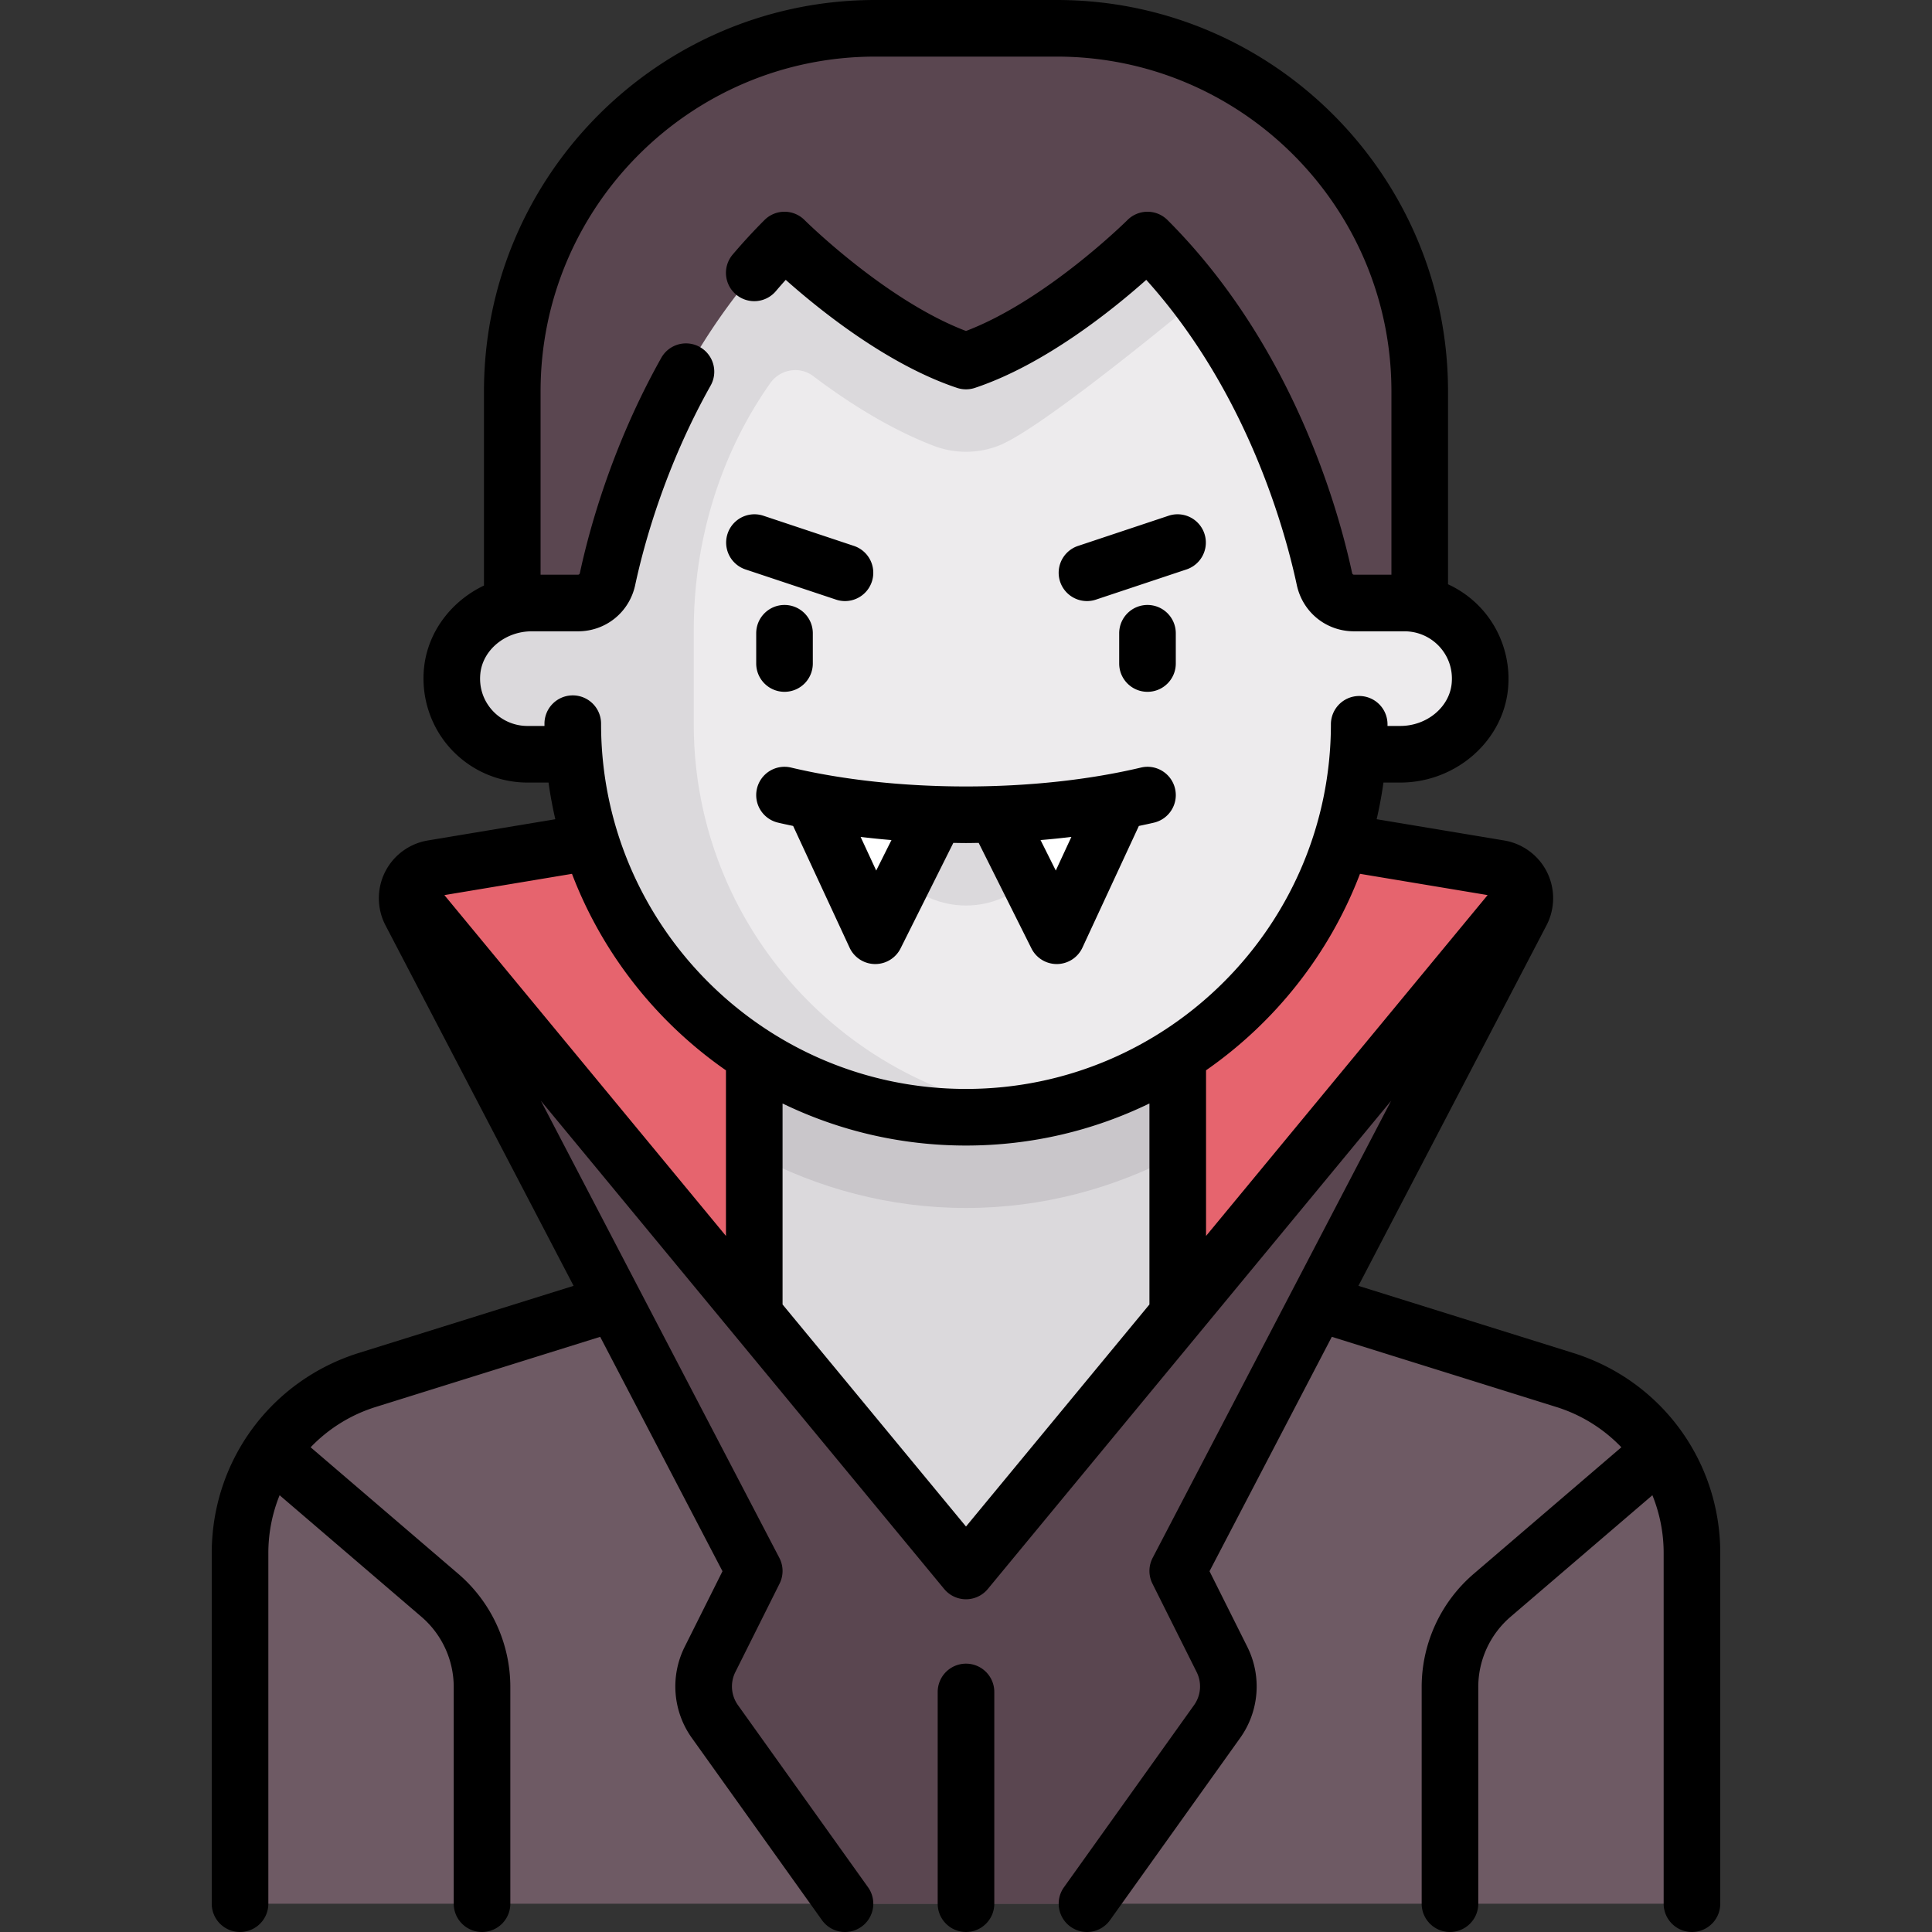 <svg xmlns="http://www.w3.org/2000/svg" xml:space="preserve" viewBox="0 0 512.002 512.002"><rect x="0" y="0" width="512.002" height="512.002" fill="#333333" stroke="none"/><path d="m413.862 366.087-77.522-22.801L256 416.323l-80.339-73.036-77.522 22.801c-20.469 6.02-34.525 24.806-34.525 46.142v92.27h384.774v-92.271c0-21.336-14.057-40.122-34.526-46.142" style="fill:#6e5a64"/><path d="M397.292 230.212 256 207.903l-141.291 22.309c-5.413.855-8.392 6.768-5.857 11.626l91.035 174.484-11.715 23.431a16.03 16.03 0 0 0 1.294 16.488l34.47 48.258h64.129l34.47-48.258a16.03 16.03 0 0 0 1.294-16.488l-11.715-23.431 91.035-174.484c2.535-4.858-.444-10.771-5.857-11.626" style="fill:#5a4650"/><path d="M108.045 237.219 256 416.323l147.955-179.104c-.402-3.402-2.925-6.416-6.664-7.006L256 207.903l-141.291 22.309c-3.739.591-6.262 3.604-6.664 7.007" style="fill:#e6646e"/><path d="m262.181 408.841 59.262-71.738c-5.732-4.46-9.329-11.352-9.329-18.937v-38.119H199.888v38.119c0 7.585-3.597 14.476-9.329 18.937l59.262 71.738c3.205 3.881 9.154 3.881 12.36 0" style="fill:#dbd9dc"/><path d="M199.888 305.953c16.841 8.996 35.939 14.176 56.113 14.176s39.272-5.18 56.113-14.176v-25.905H199.888z" style="fill:#c9c6ca"/><path d="M372.234 159.806H360.21V63.613H151.791v96.194h-12.024c-11.068 0-20.04 8.972-20.04 20.04s8.972 20.04 20.04 20.04h12.429c4.106 53.795 48.958 96.194 103.805 96.194s99.699-42.398 103.805-96.194h12.429c11.068 0 20.04-8.973 20.04-20.04 0-11.068-8.972-20.041-20.041-20.041" style="fill:#edebed"/><path d="M256.001 239.968c-13.282 0-24.048-10.767-24.048-24.048h48.097c-.001 13.281-10.768 24.048-24.049 24.048" style="fill:#dbd9dc"/><path d="M183.855 191.871v-24.854c0-23.153 6.68-45.934 19.896-64.945l.334-.479c2.623-3.742 7.771-4.676 11.419-1.924 9.255 6.983 20.335 14.022 31.907 18.465a23.9 23.9 0 0 0 8.589 1.591c2.949 0 5.838-.535 8.588-1.591 14.332-5.502 71.574-54.522 71.574-54.522H151.791v96.194h-12.024c-11.068 0-20.04 8.972-20.04 20.04s8.972 20.04 20.04 20.04h12.429c4.106 53.795 48.958 96.194 103.805 96.194 5.484 0 10.83-.534 16.083-1.351-49.947-7.707-88.229-50.754-88.229-102.858" style="fill:#dbd9dc"/><path d="M231.952 7.5c-53.126 0-96.194 43.067-96.194 96.194v60.156c3.352-2.525 7.503-4.043 12.024-4.043h5.381a8.005 8.005 0 0 0 7.839-6.353c3.189-14.867 13.626-53.015 41.44-84.069 2.881-3.217 7.871-3.399 11.105-.538 8.046 7.119 23.618 19.67 39.61 25.81a7.95 7.95 0 0 0 5.685 0c15.992-6.14 31.564-18.69 39.61-25.81 3.234-2.862 8.224-2.679 11.105.538 27.813 31.054 38.251 69.202 41.44 84.069a8.005 8.005 0 0 0 7.839 6.353h5.381c4.52 0 8.671 1.518 12.024 4.043v-60.156c0-53.126-43.067-96.194-96.194-96.194z" style="fill:#5a4650"/><path d="m264.017 215.919 12.648 25.296c1.366 2.731 5.283 2.674 6.568-.097l12.849-27.705zM235.336 241.216l12.648-25.296-32.065-2.505 12.849 27.705c1.285 2.769 5.203 2.827 6.568.096" style="fill:#fff"/><path d="M207.904 183.339a7.5 7.5 0 0 0 7.5-7.5v-8.017c0-4.143-3.358-7.5-7.5-7.5s-7.5 3.357-7.5 7.5v8.017a7.5 7.5 0 0 0 7.5 7.5M304.098 160.322a7.5 7.5 0 0 0-7.5 7.5v8.017c0 4.143 3.358 7.5 7.5 7.5s7.5-3.357 7.5-7.5v-8.017a7.5 7.5 0 0 0-7.5-7.5M197.516 150.89l24.048 8.016a7.5 7.5 0 0 0 2.373.387 7.502 7.502 0 0 0 2.37-14.617l-24.048-8.016a7.5 7.5 0 0 0-4.743 14.23M288.064 159.292c.786 0 1.586-.125 2.373-.387l24.049-8.016a7.5 7.5 0 0 0-4.743-14.23l-24.049 8.016a7.5 7.5 0 0 0 2.37 14.617M256 440.887a7.5 7.5 0 0 0-7.5 7.5V504.5c0 4.143 3.358 7.5 7.5 7.5s7.5-3.357 7.5-7.5v-56.113c0-4.143-3.357-7.5-7.5-7.5"/><path d="m416.874 358.537-56.879-17.775 49.849-95.543a15.56 15.56 0 0 0 .13-14.098 15.56 15.56 0 0 0-11.336-8.384l-33.811-5.635a111 111 0 0 0 1.804-9.716h4.458c14.618 0 27.155-10.861 28.544-24.727.778-7.771-1.764-15.53-6.974-21.288a27.6 27.6 0 0 0-8.917-6.533v-51.146C383.742 46.517 337.226 0 280.049 0h-48.097c-57.177 0-103.693 46.517-103.693 103.693v51.48c-8.63 4.115-14.929 12.266-15.89 21.858-.779 7.771 1.762 15.53 6.972 21.288a27.6 27.6 0 0 0 20.426 9.067h5.598a111 111 0 0 0 1.803 9.716l-33.806 5.634a15.55 15.55 0 0 0-11.335 8.384 15.56 15.56 0 0 0 .13 14.099l49.849 95.542-56.878 17.775c-23.335 7.291-39.014 28.617-39.014 53.065V504.5c0 4.143 3.358 7.5 7.5 7.5s7.5-3.357 7.5-7.5v-92.897a40.8 40.8 0 0 1 2.986-15.35l37.565 32.198a24.54 24.54 0 0 1 8.578 18.651V504.5a7.5 7.5 0 0 0 7.5 7.5 7.5 7.5 0 0 0 7.5-7.5v-57.397a39.52 39.52 0 0 0-13.816-30.04l-39.104-33.517a40.6 40.6 0 0 1 17.279-10.692l59.453-18.58 32.411 62.121-10.002 20.005a23.48 23.48 0 0 0 1.898 24.202l34.47 48.258a7.49 7.49 0 0 0 6.109 3.142 7.5 7.5 0 0 0 6.097-11.86l-34.47-48.258a8.52 8.52 0 0 1-.688-8.775l11.715-23.432a7.5 7.5 0 0 0-.059-6.823L143.332 291.71l106.887 129.389a7.5 7.5 0 0 0 11.564 0l106.886-129.387-63.204 121.141a7.5 7.5 0 0 0-.059 6.823l11.715 23.433a8.51 8.51 0 0 1-.688 8.774l-34.47 48.258a7.5 7.5 0 0 0 1.744 10.462 7.46 7.46 0 0 0 4.353 1.398 7.49 7.49 0 0 0 6.109-3.142l34.471-48.258a23.48 23.48 0 0 0 1.898-24.201l-10.002-20.006 32.411-62.121 59.454 18.58a40.6 40.6 0 0 1 17.278 10.692l-39.104 33.517a39.52 39.52 0 0 0-13.816 30.04V504.5c0 4.143 3.358 7.5 7.5 7.5s7.5-3.357 7.5-7.5v-57.397a24.53 24.53 0 0 1 8.578-18.651l37.565-32.198a40.7 40.7 0 0 1 2.986 15.35V504.5c0 4.143 3.358 7.5 7.5 7.5s7.5-3.357 7.5-7.5v-92.897c0-24.449-15.679-45.775-39.014-53.066m-22.638-121.328-74.622 90.332V283.64c18.35-12.762 32.711-30.879 40.799-52.068zm-249.944-45.338v.516h-4.524a12.57 12.57 0 0 1-9.303-4.131c-2.407-2.659-3.532-6.114-3.17-9.729.63-6.292 6.612-11.221 13.618-11.221h12.251c7.382 0 13.622-5.052 15.174-12.285 2.237-10.429 7.813-31.173 20.033-52.924a7.501 7.501 0 0 0-13.078-7.348c-13.188 23.476-19.207 45.868-21.621 57.126-.056.262-.255.431-.508.431h-9.905v-48.613c0-48.905 39.788-88.693 88.693-88.693h48.097c48.906 0 88.693 39.788 88.693 88.693v48.613h-9.905c-.252 0-.452-.169-.508-.431-3.664-17.085-15.768-60.405-48.929-93.566a7.505 7.505 0 0 0-10.604-.002c-.221.22-21.514 21.311-42.796 29.408-21.283-8.098-42.576-29.188-42.793-29.406a7.5 7.5 0 0 0-10.606 0 154 154 0 0 0-8.431 9.149 7.5 7.5 0 0 0 .859 10.571 7.5 7.5 0 0 0 10.572-.858 140 140 0 0 1 2.628-3.006c8.856 7.884 26.896 22.459 45.399 28.627a7.5 7.5 0 0 0 4.744 0c18.503-6.168 36.544-20.744 45.4-28.628 26.597 29.545 36.697 65.968 39.891 80.857 1.552 7.232 7.792 12.284 15.174 12.284h13.397a12.57 12.57 0 0 1 9.302 4.13c2.407 2.66 3.533 6.115 3.171 9.729-.63 6.292-6.612 11.221-13.618 11.221h-3.383v-.438a7.5 7.5 0 0 0-7.497-7.5h-.003a7.5 7.5 0 0 0-7.5 7.494c-.039 53.287-43.421 96.639-96.706 96.639-53.326 0-96.709-43.384-96.709-96.71a7.5 7.5 0 1 0-14.999.001m48.096 91.78v43.891l-74.622-90.331 33.816-5.636c8.086 21.195 22.45 39.314 40.806 52.076M256 404.546l-48.613-58.847v-53.265c14.705 7.137 31.199 11.147 48.613 11.147 17.412 0 33.906-4.012 48.612-11.153v53.271z"/><path d="M200.606 208.978a7.5 7.5 0 0 0 5.565 9.028c1.315.312 2.669.595 4.019.881l14.958 32.252a7.5 7.5 0 0 0 13.512.199l13.982-27.963c1.12.015 2.235.044 3.359.044s2.239-.029 3.359-.044l13.982 27.963a7.5 7.5 0 0 0 6.708 4.146l.111-.001a7.5 7.5 0 0 0 6.693-4.344l14.958-32.252c1.35-.286 2.704-.569 4.019-.881 4.03-.956 6.522-4.998 5.565-9.028s-4.997-6.526-9.029-5.565c-13.803 3.275-29.836 5.007-46.365 5.007s-32.562-1.731-46.365-5.007a7.497 7.497 0 0 0-9.031 5.565m79.189 21.727-4.04-8.08c2.761-.224 5.478-.511 8.171-.828zm-47.589 0-4.131-8.908c2.693.317 5.41.604 8.171.828z"/></svg>